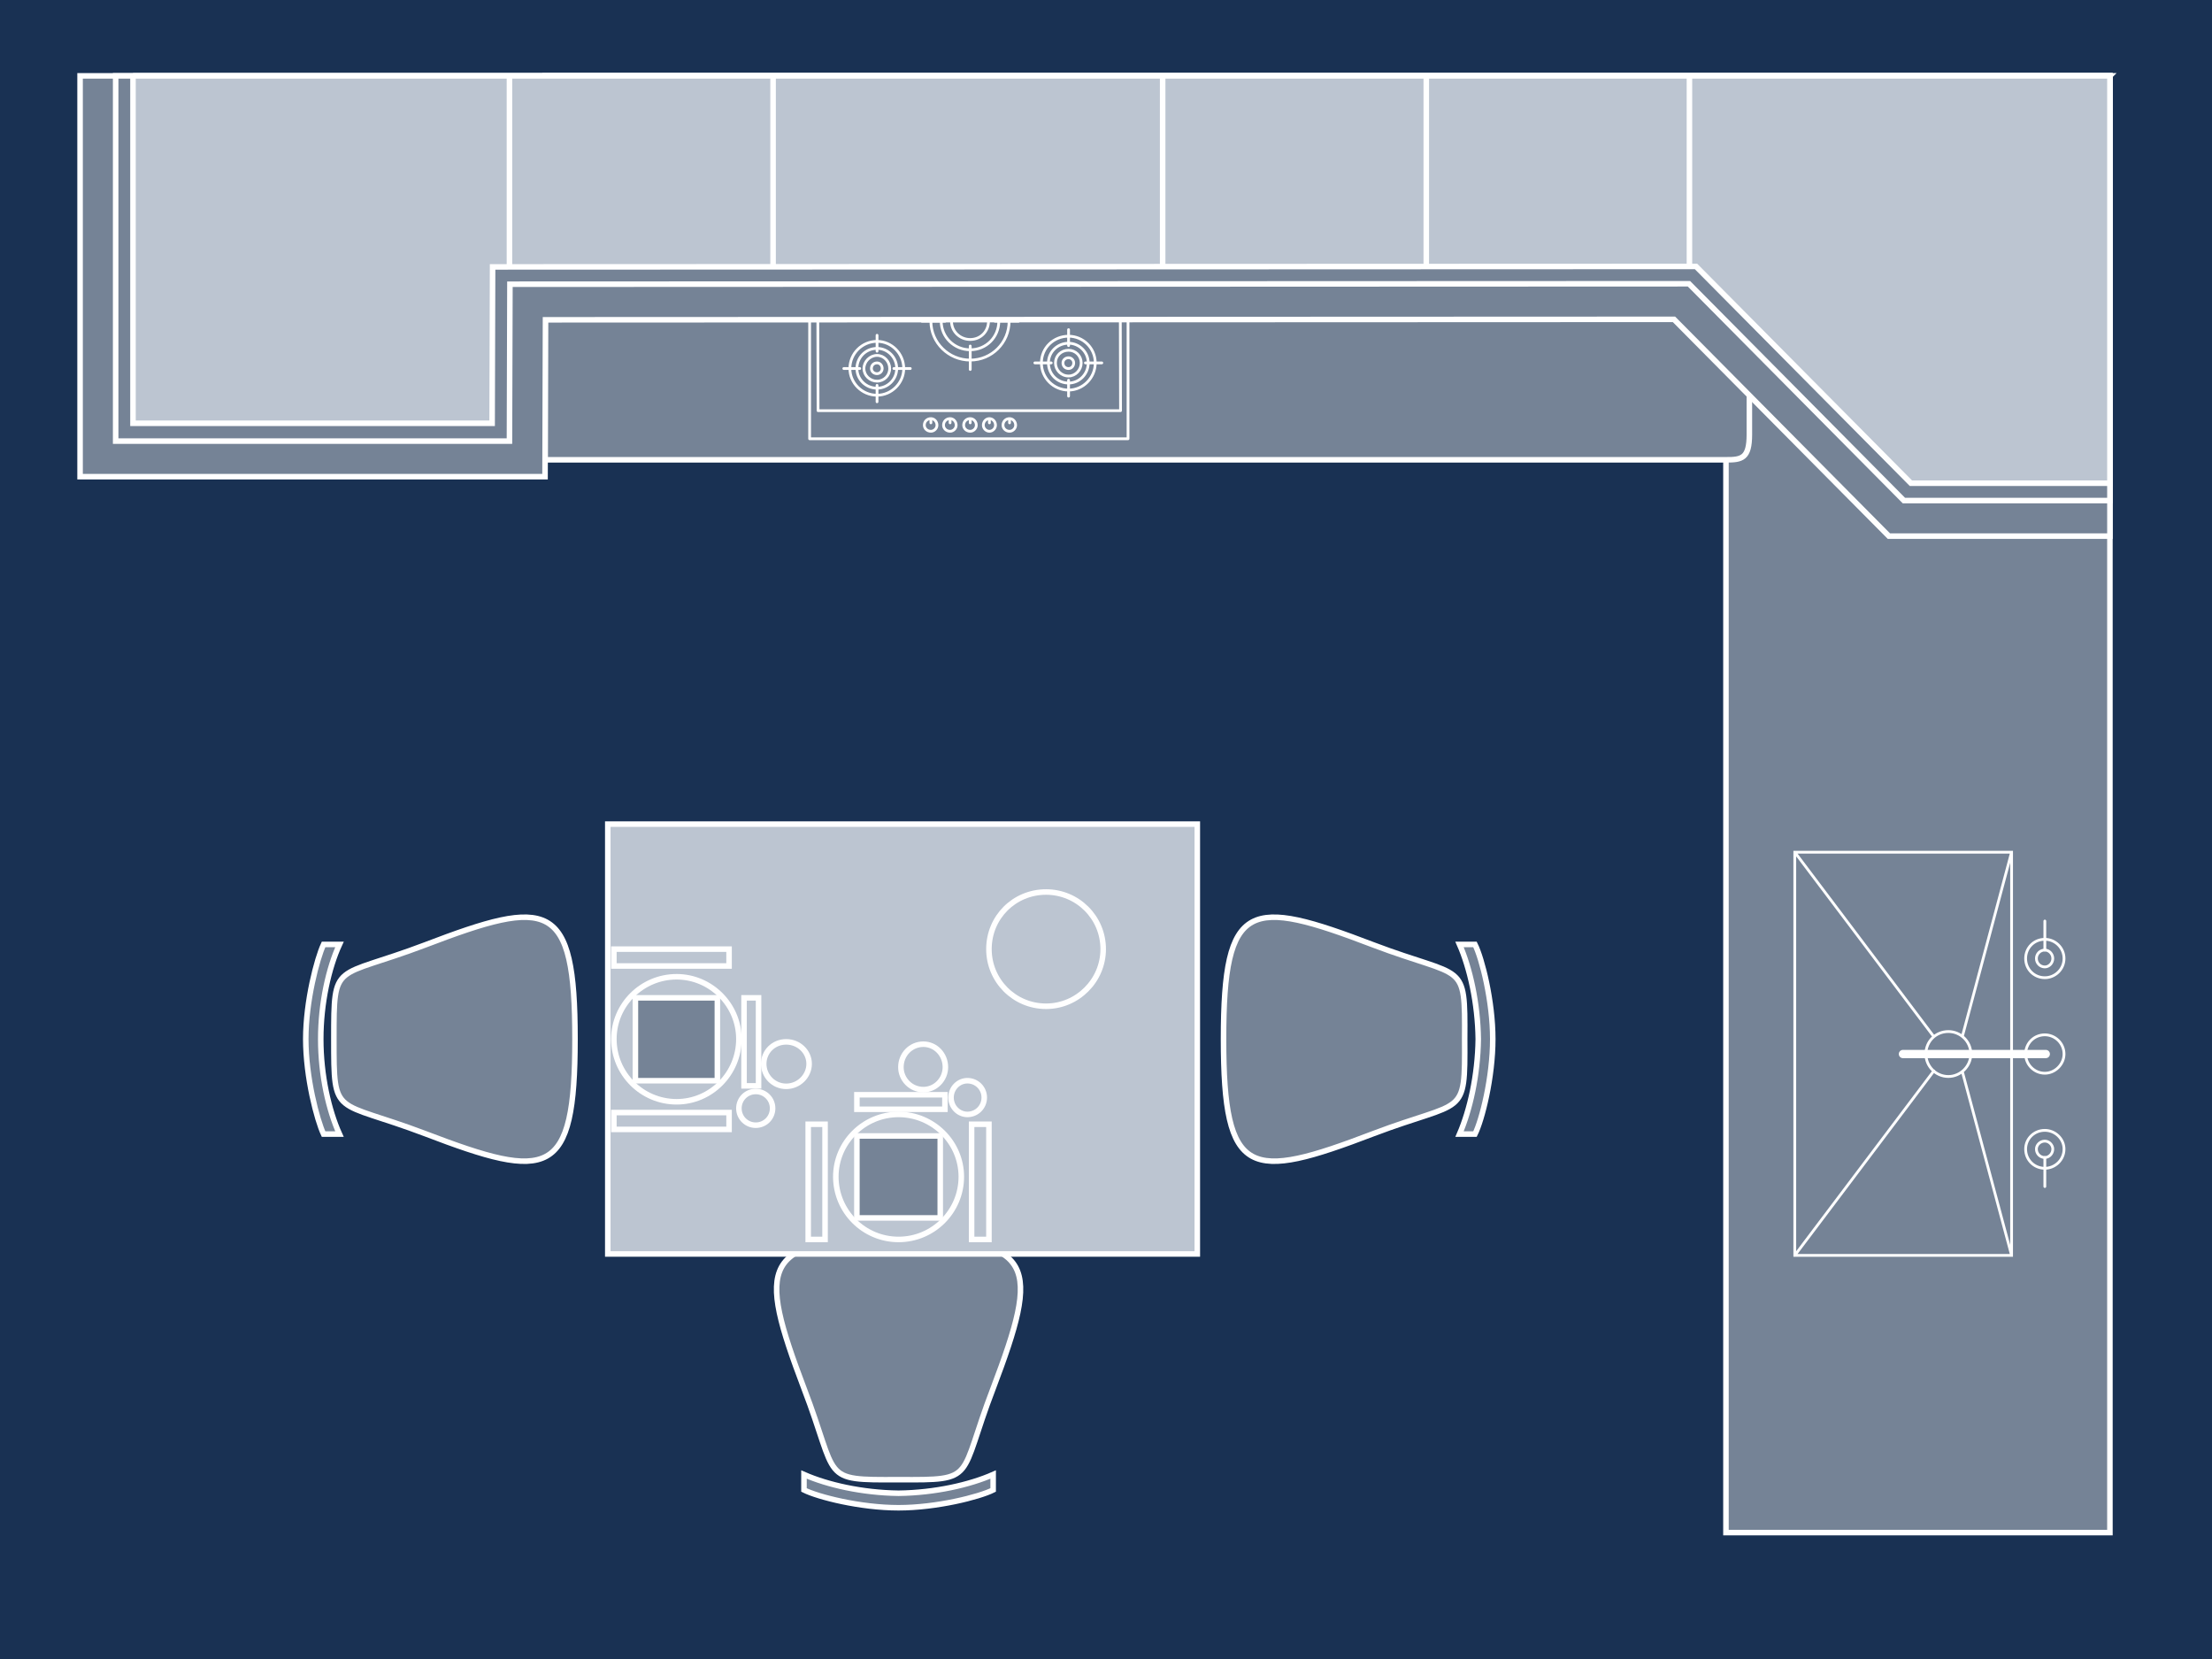 <?xml version="1.0" encoding="UTF-8"?>
<!DOCTYPE svg PUBLIC "-//W3C//DTD SVG 1.1//EN" "http://www.w3.org/Graphics/SVG/1.1/DTD/svg11.dtd">
<!-- Creator: CorelDRAW X8 -->
<svg xmlns="http://www.w3.org/2000/svg" xml:space="preserve" width="400px" height="300px" version="1.1" style="shape-rendering:geometricPrecision; text-rendering:geometricPrecision; image-rendering:optimizeQuality; fill-rule:evenodd; clip-rule:evenodd"
viewBox="0 0 4724 3543"
 xmlns:xlink="http://www.w3.org/1999/xlink">
 <defs>
  <style type="text/css">
   <![CDATA[
    .str0 {stroke:white;stroke-width:11.81}
    .str1 {stroke:white;stroke-width:5.905;stroke-linecap:round}
    .str2 {stroke:white;stroke-width:17.715;stroke-linecap:round}
    .str3 {stroke:white;stroke-width:5.905;stroke-linecap:round;stroke-linejoin:round}
    .fil2 {fill:none}
    .fil0 {fill:#193153}
    .fil1 {fill:#758396}
    .fil3 {fill:#BCC5D1}
   ]]>
  </style>
 </defs>
 <g id="Слой_x0020_1">
  <rect class="fil0" width="4724" height="3543"/>
  <path class="fil1 str0" d="M1164 162l2572 0 0 766c0,51 -16,54 -50,54l-2522 0 0 -820zm2572 0l770 0 0 3111 -820 0 0 -2291c34,0 50,-3 50,-54l0 -766z"/>
  <g id="_2487978411024">
   <path class="fil2 str1" d="M4367 2029l0 -62"/>
   <path class="fil2 str2" d="M4064 2251l305 0"/>
   <path class="fil2 str1" d="M4367 2472l0 62"/>
   <path class="fil2 str1" d="M4130 2214l-297 -394m297 467l-297 394m358 -392l105 392m-183 -430c0,-27 21,-48 48,-48 26,0 48,21 48,48 0,26 -22,48 -48,48 -27,0 -48,-22 -48,-48zm78 -38l105 -393m-463 861l0 -861 463 0 0 861 -463 0zm516 -634c0,-10 8,-18 18,-18 9,0 17,8 17,18 0,10 -8,18 -17,18 -10,0 -18,-8 -18,-18zm-23 0c0,-23 18,-41 41,-41 22,0 41,18 41,41 0,23 -19,41 -41,41 -23,0 -41,-18 -41,-41zm0 204c0,-23 18,-41 41,-41 22,0 41,18 41,41 0,22 -19,41 -41,41 -23,0 -41,-19 -41,-41zm82 203c0,23 -19,41 -41,41 -23,0 -41,-18 -41,-41 0,-22 18,-40 41,-40 22,0 41,18 41,40zm-24 0c0,10 -8,18 -17,18 -10,0 -18,-8 -18,-18 0,-9 8,-17 18,-17 9,0 17,8 17,17z"/>
  </g>
  <path class="fil2 str3" d="M1874 508c41,0 75,34 75,75 0,42 -34,75 -75,75 -42,0 -75,-33 -75,-75 0,-41 33,-75 75,-75zm0 20c30,0 55,25 55,55 0,31 -25,56 -55,56 -31,0 -56,-25 -56,-56 0,-30 25,-55 56,-55zm0 19c20,0 36,16 36,36 0,20 -16,36 -36,36 -20,0 -36,-16 -36,-36 0,-20 16,-36 36,-36zm0 -57l0 45m0 96l0 45m-93 -93l45 0m96 0l45 0m21 311c7,0 13,6 13,14 0,7 -6,13 -13,13 -8,0 -14,-6 -14,-13 0,-8 6,-14 14,-14zm0 0l0 9m41 -9c7,0 13,6 13,14 0,7 -6,13 -13,13 -8,0 -14,-6 -14,-13 0,-8 6,-14 14,-14zm0 0l0 9m43 -9c7,0 13,6 13,14 0,7 -6,13 -13,13 -8,0 -14,-6 -14,-13 0,-8 6,-14 14,-14zm0 0l0 9m41 -9c7,0 13,6 13,14 0,7 -6,13 -13,13 -7,0 -13,-6 -13,-13 0,-8 6,-14 13,-14zm0 0l0 9m43 -9c7,0 13,6 13,14 0,7 -6,13 -13,13 -8,0 -14,-6 -14,-13 0,-8 6,-14 14,-14zm0 0l0 9m125 -395c41,0 75,34 75,75 0,42 -34,75 -75,75 -41,0 -75,-33 -75,-75 0,-41 34,-75 75,-75zm0 20c31,0 55,25 55,55 0,31 -24,56 -55,56 -30,0 -55,-25 -55,-56 0,-30 25,-55 55,-55zm0 19c20,0 36,16 36,36 0,20 -16,36 -36,36 -20,0 -36,-16 -36,-36 0,-20 16,-36 36,-36zm0 -57l0 45m0 96l0 45m-93 -93l45 0m96 0l45 0m-93 -21c12,0 21,9 21,21 0,12 -9,22 -21,22 -12,0 -21,-10 -21,-22 0,-12 9,-21 21,-21zm-408 167c31,0 57,26 57,58 0,31 -26,57 -57,57 -32,0 -58,-26 -58,-57 0,-32 26,-58 58,-58zm0 15c23,0 42,19 42,43 0,23 -19,42 -42,42 -24,0 -43,-19 -43,-42 0,-24 19,-43 43,-43zm0 15c15,0 27,13 27,28 0,15 -12,27 -27,27 -15,0 -28,-12 -28,-27 0,-15 13,-28 28,-28zm0 -43l0 34m0 73l0 35m-71 -71l34 0m73 0l35 0m-71 -12c6,0 11,5 11,12 0,6 -5,11 -11,11 -7,0 -12,-5 -12,-11 0,-7 5,-12 12,-12zm409 -57c31,0 57,25 57,57 0,32 -26,58 -57,58 -32,0 -58,-26 -58,-58 0,-32 26,-57 58,-57zm0 15c23,0 42,19 42,42 0,24 -19,43 -42,43 -24,0 -43,-19 -43,-43 0,-23 19,-42 43,-42zm0 15c15,0 27,12 27,27 0,15 -12,28 -27,28 -16,0 -28,-13 -28,-28 0,-15 12,-27 28,-27zm0 -44l0 34m0 74l0 34m-72 -71l35 0m73 0l35 0m-71 -11c6,0 11,5 11,11 0,7 -5,12 -11,12 -7,0 -12,-5 -12,-12 0,-6 5,-11 12,-11zm-210 -162c46,0 83,38 83,84 0,46 -37,83 -83,83 -46,0 -84,-37 -84,-83 0,-46 38,-84 84,-84zm0 22c34,0 61,28 61,62 0,34 -27,61 -61,61 -34,0 -62,-27 -62,-61 0,-34 28,-62 62,-62zm0 22c22,0 39,18 39,40 0,22 -17,39 -39,39 -22,0 -40,-17 -40,-39 0,-22 18,-40 40,-40zm0 -63l0 50m0 106l0 50m-103 -103l49 0m107 0l50 0m-446 -224l680 0 0 475 -680 0 0 -475zm17 17l646 0 1 398 -646 0 -1 -398z"/>
  <g id="_2488041902848">
   <path class="fil1 str0" d="M4506 162l0 983 -472 0 -459 -463 -2410 1 -1 335 -993 0 0 -856 4335 0z"/>
   <path class="fil1 str0" d="M4506 162l0 907 -440 0 -459 -463 -2518 1 -1 335 -841 0 0 -780 4259 0z"/>
   <path class="fil3 str0" d="M284 162l4222 0 0 870 -425 0 -459 -463 -2570 1 -1 334 -767 0 0 -742z"/>
   <path class="fil2 str0" d="M1088 570l0 -408"/>
   <path class="fil2 str0" d="M1651 570l0 -408"/>
   <path class="fil2 str0" d="M2483 570l0 -408"/>
   <path class="fil2 str0" d="M3046 570l0 -408"/>
   <path class="fil2 str0" d="M3608 570l0 -408"/>
  </g>
  <g id="_2488041888448">
   <path class="fil1 str0" d="M713 2219c0,170 0,128 195,202 264,101 320,95 320,-202 0,-297 -56,-302 -320,-201 -195,74 -195,32 -195,201zm-28 0c0,78 17,152 40,203l-34 0c-14,-30 -38,-121 -38,-203 0,-81 24,-172 38,-202l34 0c-23,50 -40,125 -40,202z"/>
   <path class="fil1 str0" d="M1919 3160c169,1 127,0 202,-195 100,-264 95,-320 -202,-320 -297,0 -302,56 -202,320 75,195 33,196 202,195zm0 29c78,-1 152,-18 202,-40l0 33c-30,15 -121,38 -202,38 -82,0 -172,-23 -202,-38l0 -33c50,22 124,39 202,40z"/>
   <path class="fil3 str0" d="M1298 1760l1259 0 0 918 -1259 0 0 -918z"/>
   <g>
    <path class="fil2 str0" d="M1445 2086c73,0 133,60 133,133 0,74 -60,134 -133,134 -74,0 -134,-60 -134,-134 0,-73 60,-133 134,-133z"/>
    <path class="fil2 str0" d="M1311 2027l246 0 0 36 -246 0 0 -36z"/>
    <path class="fil2 str0" d="M1311 2376l246 0 0 36 -246 0 0 -36z"/>
    <path class="fil2 str0" d="M1589 2131l31 0 0 188 -31 0 0 -188z"/>
    <path class="fil2 str0" d="M1679 2225c27,0 49,21 49,47 0,26 -22,48 -49,48 -27,0 -48,-22 -48,-48 0,-26 21,-47 48,-47z"/>
    <path class="fil2 str0" d="M1614 2331c20,0 36,16 36,36 0,20 -16,36 -36,36 -20,0 -36,-16 -36,-36 0,-20 16,-36 36,-36z"/>
    <path class="fil1 str0" d="M1357 2131l175 0 0 177 -175 0 0 -177z"/>
   </g>
   <g>
    <path class="fil2 str0" d="M1785 2513c0,-73 60,-133 134,-133 74,0 134,60 134,133 0,74 -60,134 -134,134 -74,0 -134,-60 -134,-134z"/>
    <path class="fil2 str0" d="M1726 2647l0 -246 36 0 0 246 -36 0z"/>
    <path class="fil2 str0" d="M2075 2647l0 -246 37 0 0 246 -37 0z"/>
    <path class="fil2 str0" d="M1830 2369l0 -31 188 0 0 31 -188 0z"/>
    <path class="fil2 str0" d="M1924 2279c0,-27 21,-49 48,-49 26,0 47,22 47,49 0,26 -21,48 -47,48 -27,0 -48,-22 -48,-48z"/>
    <path class="fil2 str0" d="M2031 2344c0,-20 16,-36 35,-36 20,0 36,16 36,36 0,20 -16,36 -36,36 -19,0 -35,-16 -35,-36z"/>
    <path class="fil1 str0" d="M1830 2601l0 -175 178 0 0 175 -178 0z"/>
   </g>
   <path class="fil2 str0" d="M2234 1905c67,0 122,54 122,122 0,67 -55,122 -122,122 -68,0 -122,-55 -122,-122 0,-68 54,-122 122,-122z"/>
   <path class="fil1 str0" d="M3128 2219c1,170 0,128 -195,202 -264,101 -320,95 -320,-202 0,-297 56,-302 320,-201 195,74 196,32 195,201zm29 0c-1,78 -18,152 -40,203l33 0c15,-30 38,-121 38,-203 0,-81 -23,-172 -38,-202l-33 0c22,50 39,125 40,202z"/>
  </g>
 </g>
</svg>
